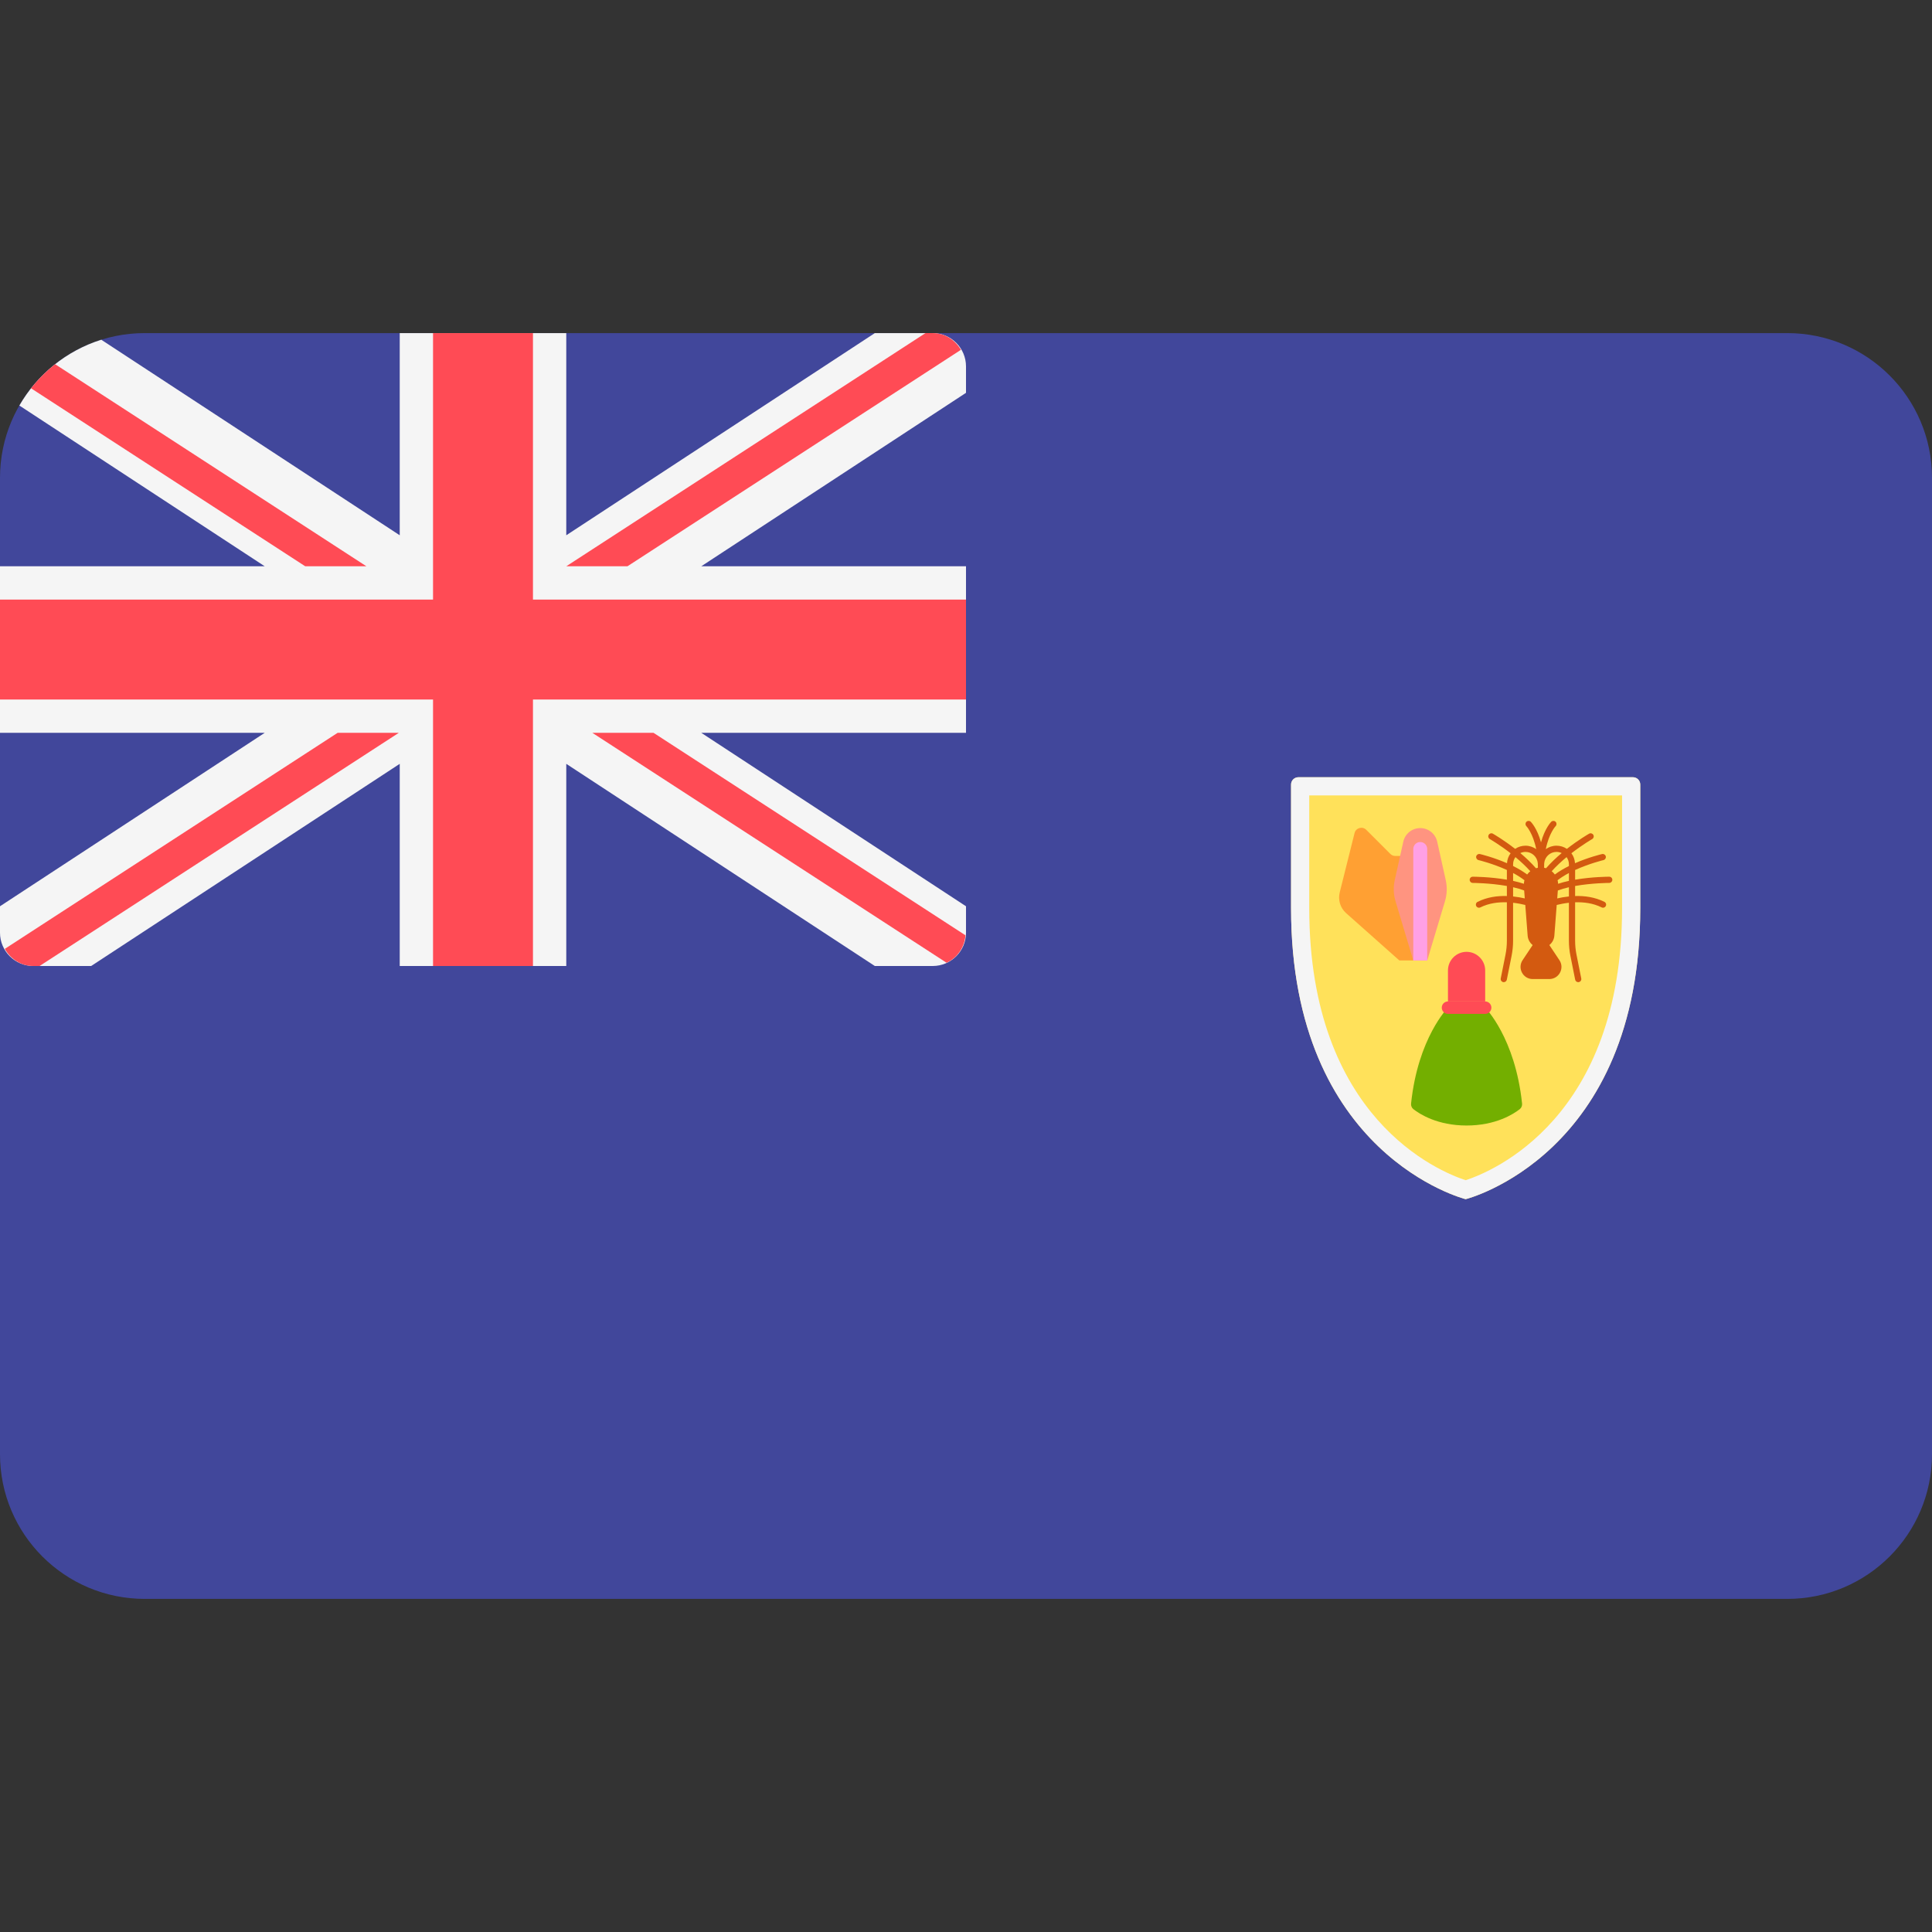 <?xml version="1.0" encoding="iso-8859-1"?>
<!-- Generator: Adobe Illustrator 19.0.0, SVG Export Plug-In . SVG Version: 6.00 Build 0)  -->
<svg version="1.1" id="Layer_1" xmlns="http://www.w3.org/2000/svg" xmlns:xlink="http://www.w3.org/1999/xlink" x="0px" y="0px"
	 viewBox="0 0 512 512" style="enable-background:new 0 0 512 512;" xml:space="preserve">
<rect x="0" y="0" width="512" height="512" fill="#333333" stroke="none"/>
<path style="fill:#41479B;" d="M473.655,423.724H38.345C17.167,423.724,0,406.557,0,385.379V126.621
	c0-21.177,17.167-38.345,38.345-38.345h435.31c21.177,0,38.345,17.167,38.345,38.345V385.38
	C512,406.557,494.833,423.724,473.655,423.724z"/>
<path style="fill:#F5F5F5;" d="M8.828,256h15.334l81.77-53.574V256h44.138v-53.574L231.839,256h15.334
	c4.875,0,8.828-3.953,8.828-8.828v-7.002l-70.154-45.963H256v-44.138h-70.155L256,104.106v-7.002c0-4.875-3.95-8.826-8.825-8.828
	h-15.337l-81.769,53.574V88.276h-44.138v53.574L26.844,90.034c-9.234,2.9-16.954,9.203-21.711,17.434l65.023,42.601H0v44.138h70.155
	L0,240.17v7.002C0,252.047,3.953,256,8.828,256z"/>
<g>
	<polygon style="fill:#FF4B55;" points="256,158.897 141.241,158.897 141.241,88.276 114.759,88.276 114.759,158.897 0,158.897 
		0,185.379 114.759,185.379 114.759,256 141.241,256 141.241,185.379 256,185.379 	"/>
	<path style="fill:#FF4B55;" d="M8.227,102.902l72.662,47.167h16.214l-82.496-53.55C12.238,98.389,10.097,100.532,8.227,102.902z"/>
	<path style="fill:#FF4B55;" d="M166.283,150.069l88.374-57.366c-1.536-2.599-4.246-4.427-7.485-4.427h-1.909l-95.194,61.793
		H166.283z"/>
	<path style="fill:#FF4B55;" d="M89.474,194.207L1.269,251.463C2.79,254.125,5.542,256,8.828,256h1.665l95.196-61.793H89.474z"/>
	<path style="fill:#FF4B55;" d="M255.86,247.865l-82.666-53.658H156.98l93.874,60.935
		C253.666,253.837,255.595,251.102,255.86,247.865z"/>
</g>
<path style="fill:#FFE15A;" d="M344.073,205.977c-1.065,0-1.928,0.863-1.928,1.928v32.774c0,65.547,46.269,77.114,46.269,77.114
	s46.269-11.567,46.269-77.114v-32.774c0-1.065-0.863-1.928-1.928-1.928H344.073L344.073,205.977z"/>
<path style="fill:#F5F5F5;" d="M429.864,210.797v29.881c0,55.751-34.461,69.813-41.448,72.089
	c-7.026-2.291-41.451-16.369-41.451-72.089v-29.881L429.864,210.797 M432.755,205.977h-88.682c-1.065,0-1.928,0.863-1.928,1.928
	v32.774c0,65.547,46.269,77.114,46.269,77.114s46.269-11.567,46.269-77.114v-32.774C434.682,206.84,433.82,205.977,432.755,205.977
	L432.755,205.977z"/>
<path style="fill:#73AF00;" d="M393.589,267.04h-9.863c0,0-7.954,7.954-9.778,25.426c-0.058,0.557,0.167,1.121,0.608,1.468
	c1.673,1.311,6.372,4.339,14.101,4.339s12.428-3.028,14.101-4.339c0.441-0.345,0.665-0.91,0.608-1.468
	C401.543,274.994,393.589,267.04,393.589,267.04z"/>
<g>
	<path style="fill:#FF4B55;" d="M393.589,265.396h-9.863v-8.219c0-2.712,2.219-4.931,4.931-4.931l0,0
		c2.712,0,4.931,2.219,4.931,4.931v8.219H393.589z"/>
	<path style="fill:#FF4B55;" d="M393.589,268.683h-9.863c-0.908,0-1.644-0.736-1.644-1.644l0,0c0-0.908,0.736-1.644,1.644-1.644
		h9.863c0.908,0,1.644,0.736,1.644,1.644l0,0C395.232,267.947,394.496,268.683,393.589,268.683z"/>
</g>
<path style="fill:#D35A10;" d="M426.464,232.338c-0.291,0-4.579,0.02-9.041,0.787v-2.57c3.765-1.718,7.454-2.607,7.517-2.622
	c0.441-0.104,0.716-0.546,0.612-0.988c-0.105-0.441-0.546-0.717-0.988-0.612c-0.248,0.057-3.561,0.854-7.171,2.425
	c-0.058-0.985-0.401-1.889-0.956-2.635c2.946-2.28,5.455-3.729,5.502-3.755c0.394-0.225,0.532-0.726,0.308-1.121
	c-0.226-0.395-0.728-0.532-1.121-0.308c-0.199,0.114-2.831,1.632-5.887,4.019c-0.786-0.53-1.731-0.839-2.748-0.839
	c-1.057,0-2.033,0.341-2.836,0.909c0.843-4.23,2.575-6.061,2.599-6.084c0.318-0.321,0.317-0.84-0.003-1.159
	c-0.321-0.321-0.841-0.321-1.162,0c-0.098,0.098-1.695,1.747-2.707,5.452c-1.012-3.706-2.609-5.355-2.707-5.452
	c-0.319-0.319-0.835-0.319-1.158-0.001c-0.321,0.318-0.324,0.838-0.008,1.161c0.023,0.023,1.756,1.855,2.599,6.084
	c-0.803-0.568-1.779-0.909-2.836-0.909c-1.016,0-1.962,0.31-2.748,0.839c-3.055-2.388-5.687-3.905-5.887-4.019
	c-0.395-0.225-0.897-0.087-1.121,0.308c-0.225,0.395-0.087,0.896,0.308,1.121c0.046,0.026,2.556,1.474,5.503,3.754
	c-0.556,0.747-0.897,1.651-0.957,2.636c-3.609-1.572-6.923-2.368-7.171-2.425c-0.444-0.106-0.884,0.171-0.988,0.612
	c-0.104,0.442,0.171,0.885,0.612,0.988c0.063,0.014,3.752,0.903,7.517,2.622v2.57c-4.461-0.768-8.749-0.787-9.041-0.787
	c-0.454,0-0.822,0.367-0.822,0.822c0,0.454,0.367,0.822,0.822,0.822c0.071,0,4.564,0.018,9.041,0.812v2.659
	c-2.466-0.074-5.217,0.271-7.765,1.547c-0.406,0.203-0.57,0.696-0.367,1.102c0.145,0.288,0.435,0.455,0.736,0.455
	c0.124,0,0.248-0.028,0.366-0.087c2.269-1.133,4.769-1.429,7.029-1.353v10.17c0,1.241-0.124,2.489-0.366,3.708l-1.261,6.304
	c-0.089,0.446,0.2,0.878,0.644,0.967c0.054,0.011,0.108,0.017,0.162,0.017c0.384,0,0.727-0.269,0.806-0.661l1.261-6.304
	c0.265-1.325,0.399-2.68,0.399-4.03v-10.048c1.233,0.138,2.34,0.36,3.231,0.583l0.627,8.14c0.078,1.015,0.586,1.891,1.327,2.486
	l-2.666,3.998c-1.428,2.143,0.107,5.012,2.682,5.012h4.391c2.574,0,4.11-2.87,2.682-5.012l-2.666-3.998
	c0.742-0.595,1.249-1.472,1.327-2.486l0.626-8.14c0.891-0.223,1.998-0.445,3.231-0.583v10.047c0,1.35,0.134,2.705,0.399,4.03
	l1.261,6.304c0.078,0.391,0.422,0.661,0.806,0.661c0.053,0,0.107-0.004,0.162-0.017c0.445-0.089,0.734-0.522,0.644-0.967
	l-1.261-6.304c-0.243-1.218-0.366-2.465-0.366-3.708v-10.17c2.26-0.076,4.761,0.22,7.029,1.353c0.118,0.058,0.243,0.087,0.366,0.087
	c0.301,0,0.591-0.167,0.736-0.455c0.203-0.406,0.039-0.899-0.367-1.102c-2.547-1.273-5.298-1.619-7.765-1.546v-2.66
	c4.477-0.794,8.97-0.812,9.041-0.812c0.455,0,0.822-0.369,0.822-0.822C427.286,232.706,426.918,232.338,426.464,232.338z
	 M415.779,233.441c-0.982,0.213-1.949,0.466-2.86,0.769c-0.017-0.324-0.064-0.638-0.145-0.942c0.911-0.704,1.935-1.343,3.006-1.909
	v2.082H415.779z M415.779,229.05v0.455c-1.302,0.647-2.584,1.397-3.732,2.248c-0.238-0.326-0.513-0.619-0.829-0.871
	c1.229-1.362,2.596-2.624,3.941-3.737C415.546,227.683,415.779,228.339,415.779,229.05z M412.492,225.763
	c0.49,0,0.951,0.115,1.369,0.308c-1.42,1.193-2.86,2.55-4.149,4.022c-0.168-0.052-0.333-0.103-0.509-0.135v-0.087
	c0-0.374,0.013-0.729,0.026-1.082C409.366,227.101,410.767,225.763,412.492,225.763z M404.273,225.763
	c1.724,0,3.126,1.337,3.261,3.027c0.013,0.353,0.026,0.707,0.026,1.082v0.087c-0.175,0.032-0.341,0.083-0.509,0.135
	c-1.289-1.472-2.729-2.829-4.149-4.022C403.321,225.878,403.783,225.763,404.273,225.763z M400.985,229.05
	c0-0.713,0.233-1.368,0.62-1.907c1.345,1.113,2.711,2.376,3.94,3.737c-0.316,0.252-0.59,0.546-0.829,0.872
	c-1.148-0.851-2.429-1.601-3.732-2.248L400.985,229.05L400.985,229.05z M400.985,231.36c1.07,0.566,2.094,1.205,3.006,1.909
	c-0.082,0.305-0.129,0.618-0.145,0.941c-0.913-0.303-1.878-0.556-2.86-0.769v-2.081H400.985z M400.985,237.569v-2.441
	c1.03,0.233,2.024,0.515,2.935,0.854l0.162,2.105C403.189,237.879,402.138,237.689,400.985,237.569z M415.779,237.57
	c-1.153,0.12-2.204,0.31-3.097,0.518l0.162-2.105c0.911-0.339,1.906-0.62,2.935-0.854V237.57z"/>
<path style="fill:#FFA033;" d="M374.535,254.529h-3.692l-14.109-12.541c-1.542-1.369-2.194-3.482-1.694-5.483l3.934-15.737
	c0.348-1.393,2.082-1.873,3.096-0.857l6.385,6.385c0.346,0.346,0.815,0.541,1.305,0.541h4.773v27.693L374.535,254.529
	L374.535,254.529z"/>
<path style="fill:#FF9480;" d="M371.889,223.051l-2.265,10.197c-0.41,1.848-0.341,3.772,0.203,5.586l4.708,15.695h3.692
	l4.708-15.695c0.544-1.814,0.615-3.737,0.203-5.586l-2.265-10.197c-0.468-2.103-2.333-3.599-4.488-3.599h-0.01
	C374.221,219.45,372.355,220.947,371.889,223.051z"/>
<path style="fill:#FFA0E4;" d="M376.381,223.143L376.381,223.143c-1.02,0-1.846,0.826-1.846,1.846v29.539h3.692v-29.539
	C378.227,223.97,377.4,223.143,376.381,223.143z"/>
<g>
</g>
<g>
</g>
<g>
</g>
<g>
</g>
<g>
</g>
<g>
</g>
<g>
</g>
<g>
</g>
<g>
</g>
<g>
</g>
<g>
</g>
<g>
</g>
<g>
</g>
<g>
</g>
<g>
</g>
</svg>
